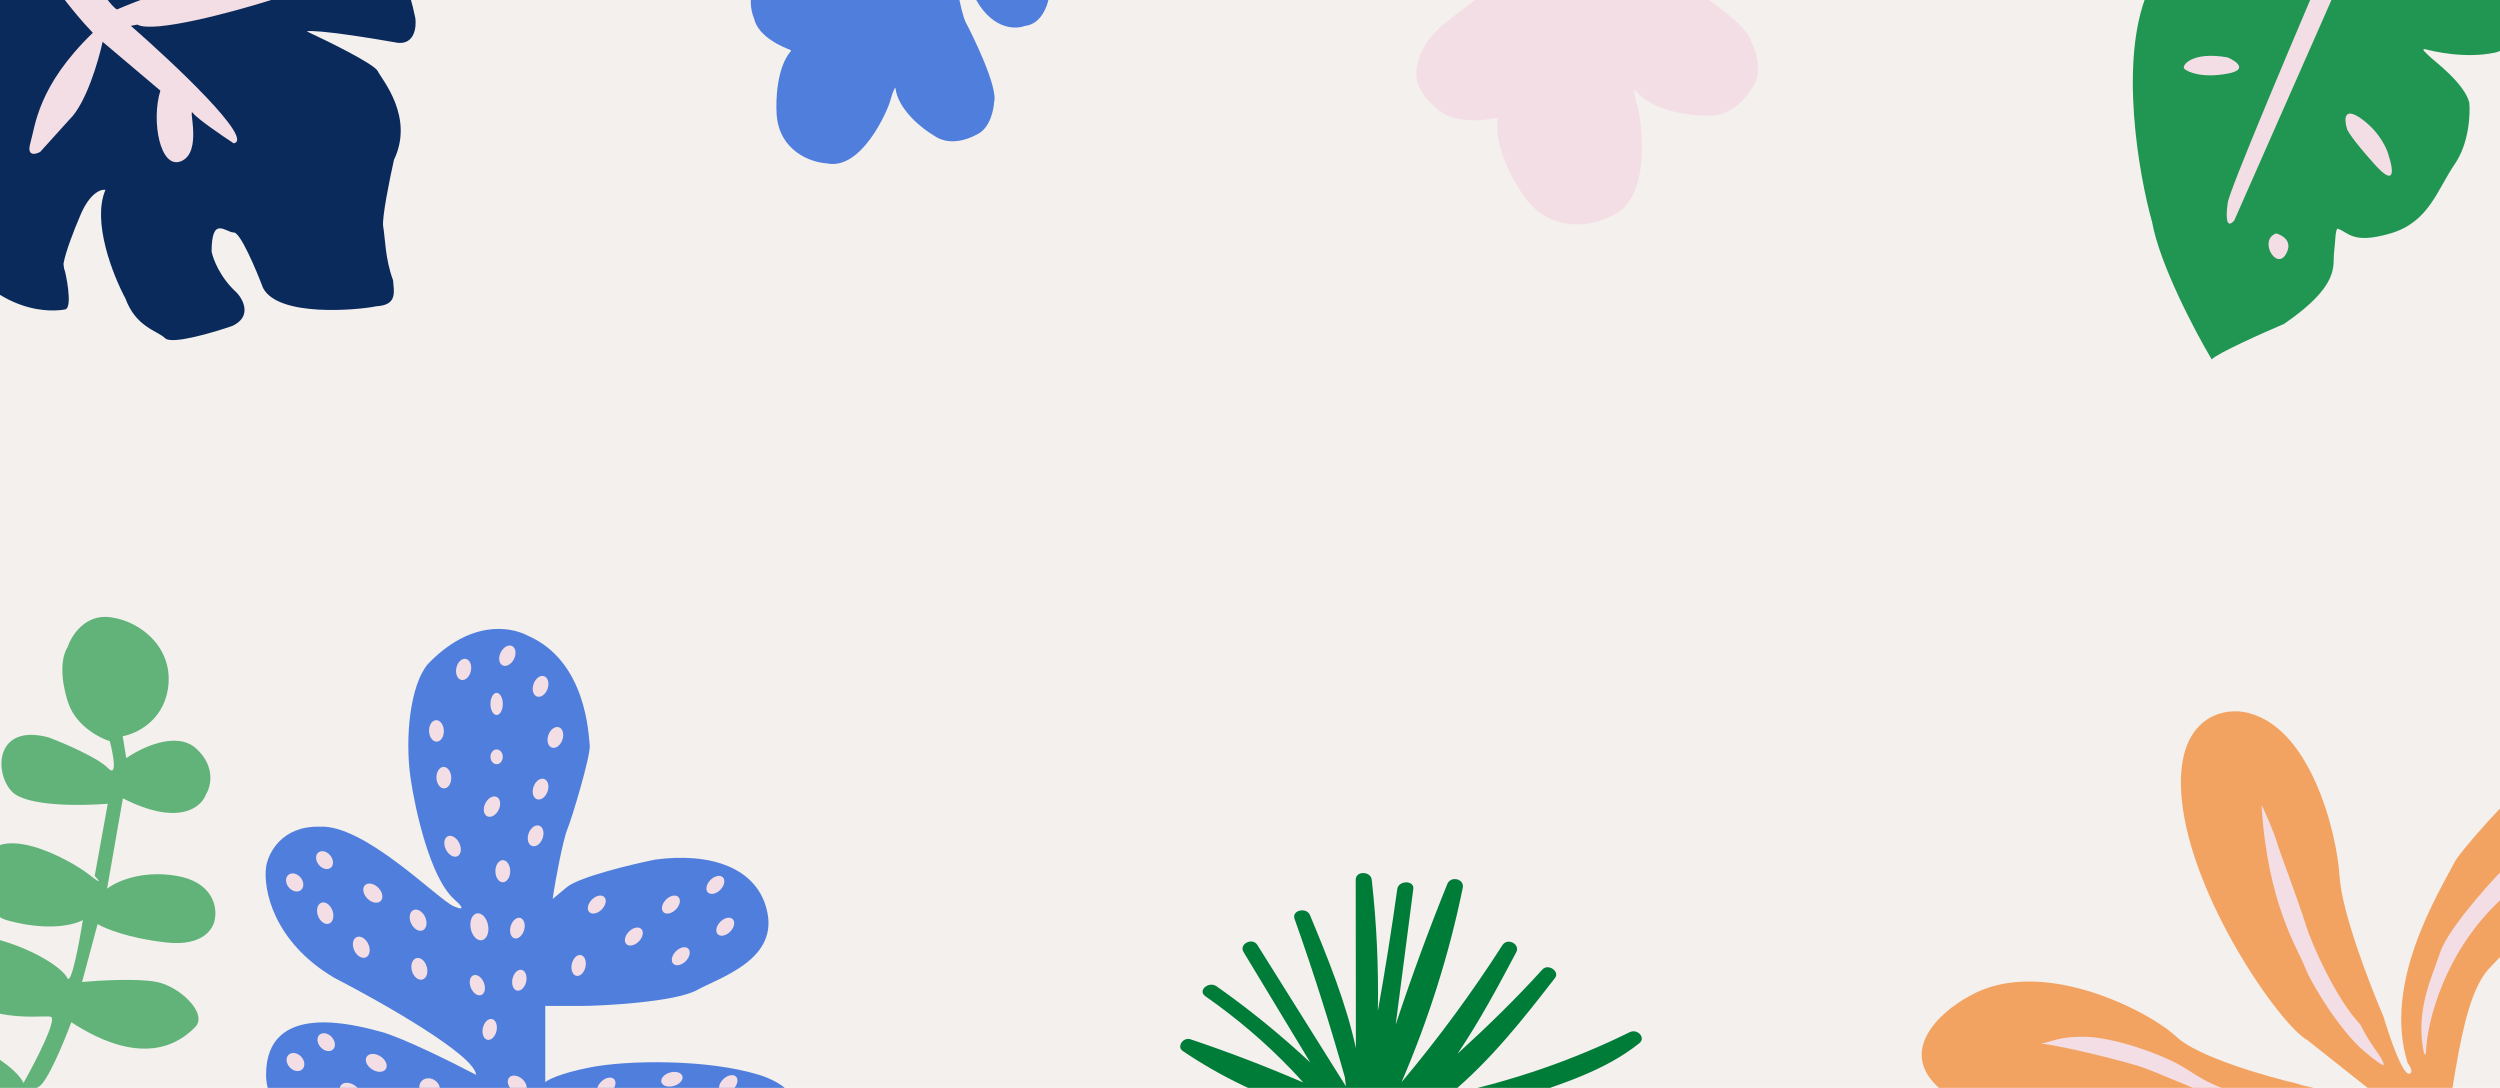 <svg width="1280" height="557" viewBox="0 0 1280 557" fill="none" xmlns="http://www.w3.org/2000/svg">
<g clip-path="url(#clip0_14_87)">
<rect width="1280" height="557" fill="#F4F0ED"/>
<path d="M35.324 360.95C39.681 372.028 51.066 377.915 56.214 379.474C57.993 386.234 60.286 398.447 55.225 393.213C50.165 387.979 32.933 380.597 24.949 377.56C-2.689 370.154 -3.122 395.891 6.183 405.386C13.627 412.982 41.943 412.634 55.17 411.51L48.49 448.5C50.599 450.68 52.948 453.572 45.475 447.692C36.134 440.341 -1.374 419.519 -8.941 441.728C-14.995 459.496 -3.907 469.175 4.133 471.329C22.399 476.223 35.602 474.489 42.431 471.113C40.596 482.65 36.439 504.732 34.487 500.762C32.046 495.799 17.95 486.097 -2.654 480.576C-19.136 476.16 -33.414 482.812 -32.726 490.292C-21.108 527.337 21.428 519.345 25.951 520.557C29.569 521.526 18.16 543.604 12.003 554.521C11.079 551.94 5.453 544.795 -9.658 536.868C-28.547 526.959 -44.562 534.977 -45.267 553.179C-45.814 567.281 -15.725 574.919 1.152 576.928L-40.493 651.945L-22.429 650.861L13.212 580.159C27.631 600.72 45.929 600.775 49.581 601.215C53.233 601.655 72.204 599.198 64.623 577.238C57.042 555.279 14.21 558.344 19.541 556.541C23.805 555.099 32.626 533.836 36.504 523.385C74.577 548.128 93.262 532.668 99.939 525.84C106.616 519.011 92.089 504.885 79.759 502.659C69.895 500.878 50.493 501.998 42.025 502.781L49.969 473.133C53.675 475.382 65.898 480.417 85.145 482.558C104.392 484.699 109.797 474.98 110.093 469.853C111.117 464.024 108.634 451.581 90.514 448.449C72.395 445.318 59.166 451.54 54.816 455.042L62.915 408.738C91.342 423.249 103.135 413.411 105.477 406.678C107.984 402.682 110.488 392.401 100.445 383.247C90.402 374.093 72.396 382.733 64.648 388.197L62.819 376.935C69.4 375.826 83.236 369.48 85.937 352.968C89.313 332.329 72.641 318.167 56.524 316.003C43.631 314.271 36.596 325.385 34.69 331.158C29.398 339.65 32.908 354.558 35.324 360.95Z" fill="#61B379"/>
<path d="M1330.25 -142.467C1325.63 -164.953 1289.84 -190.477 1274.17 -200.397C1270.05 -200.397 1257.69 -209.491 1218.12 -202.051C1186.46 -196.099 1163.16 -152.175 1155.46 -130.958C1174.42 -133.438 1218.12 -117.731 1218.12 -116.905C1218.12 -116.243 1206.57 -116.078 1200.8 -116.078C1173.1 -113.433 1148.59 -95.687 1139.8 -87.145C1124.63 -72.596 1114.24 -46.363 1110.95 -35.065C1144.58 -35.726 1164.53 -24.319 1170.3 -18.532C1166.18 -16.879 1130.73 -14.399 1116.72 -13.572C1105.51 -12.911 1100.5 -6.683 1099.41 -3.652C1084.9 31.398 1095.01 89.21 1101.88 113.734C1105.84 135.558 1123.86 169.671 1132.38 184C1135.68 180.693 1158.49 170.498 1169.48 165.814C1198.33 145.974 1194.26 136.213 1195.03 129.44C1195.87 122.064 1195.58 118.969 1196.68 117.041C1202.45 118.694 1204.1 125.307 1223.89 119.521C1243.67 113.734 1247.79 97.201 1256.86 83.974C1264.12 73.393 1264.83 58.623 1264.28 52.561C1261.81 42.641 1246.15 31.068 1244.5 29.415C1242.85 27.761 1238.73 24.454 1242.02 25.281C1245.32 26.108 1261.81 30.241 1277.47 26.934C1293.14 23.628 1305.5 -12.745 1306.33 -35.065C1307.15 -57.385 1286.54 -79.705 1283.24 -83.011C1280.6 -85.657 1281.59 -87.42 1282.42 -87.971C1289.56 -86.043 1306 -81.689 1314.57 -79.705C1325.29 -77.225 1331.06 -81.358 1333.53 -87.971C1337.53 -98.654 1336.84 -125.044 1330.25 -142.467Z" fill="#219653"/>
<path d="M1165.36 119.521C1168.65 120.347 1174.26 123.654 1170.3 130.267C1165.36 138.534 1156.29 122.827 1165.36 119.521Z" fill="#F3DEE5"/>
<path d="M1288.19 -216.93C1288.19 -214.285 1192.01 4.064 1143.92 112.907C1139.31 118.198 1139.8 109.05 1140.62 103.814C1141.45 93.067 1270.05 -203.704 1276.65 -214.45C1283.24 -225.197 1288.19 -220.237 1288.19 -216.93Z" fill="#F3DEE5"/>
<path d="M1306.33 -119.384C1303.03 -135.256 1283.52 -136.469 1274.17 -135.091C1271.7 -130.131 1280.77 -128.478 1291.49 -122.691C1300.06 -118.062 1304.95 -118.558 1306.33 -119.384Z" fill="#F3DEE5"/>
<path d="M1195.86 -159.064C1189.26 -157.741 1191.46 -154.655 1193.38 -153.277C1199.16 -149.144 1218.94 -149.971 1223.06 -150.797C1227.18 -151.624 1228.01 -153.277 1227.18 -157.411C1226.36 -161.544 1204.1 -160.717 1195.86 -159.064Z" fill="#F3DEE5"/>
<path d="M1249.44 -42.505C1237.57 -47.134 1242.3 -38.923 1246.15 -34.238C1249.99 -30.656 1259.99 -22.5 1269.23 -18.532C1278.46 -14.564 1276.92 -20.185 1275 -23.492C1271.43 -27.901 1261.31 -37.876 1249.44 -42.505Z" fill="#F3DEE5"/>
<path d="M1209.05 60.828C1199.81 54.214 1200.25 61.379 1201.63 65.788C1201.63 66.614 1204.43 71.409 1215.64 83.974C1226.85 96.54 1225.26 86.454 1223.06 79.841C1222.24 76.259 1218.28 67.441 1209.05 60.828Z" fill="#F3DEE5"/>
<path d="M1140.62 37.681C1151.18 35.697 1145.02 31.343 1140.62 29.415C1122.49 26.108 1116.72 33.548 1118.37 35.201C1120.01 36.855 1127.43 40.161 1140.62 37.681Z" fill="#F3DEE5"/>
<path d="M1156.29 -68.958C1147.05 -66.974 1152.44 -63.722 1156.29 -62.345C1168.65 -58.212 1185.14 -62.345 1183.49 -66.478C1181.84 -70.611 1167.83 -71.438 1156.29 -68.958Z" fill="#F3DEE5"/>
<path d="M1275.76 494.488C1255.57 513.169 1256.96 583.451 1245.44 591.463C1240.49 597.888 1211.15 595.455 1195.04 595.991C1163.19 597.053 1128.82 588.236 1113.28 580.539C1095.67 567.85 1058.91 563.866 1042.74 563.46C1012.97 568.793 998.991 563.03 995.719 559.482C969.398 539.418 993.117 518.15 1008.27 510.025C1045.26 488.779 1101.05 518.161 1114.34 530.842C1124.98 540.987 1160.12 551.091 1176.36 554.875C1183.91 557.845 1206.34 559.842 1216.61 560.47L1181.39 532.55C1167.57 525.026 1121.86 459.883 1117.05 409.133C1113.19 368.533 1136.57 362.474 1148.75 364.52C1182.68 370.396 1196.5 426.191 1197.88 448.857C1198.98 466.99 1213.33 504.204 1220.36 520.545C1223.26 530.287 1229.98 550.273 1233.51 549.762C1235.54 549.466 1234.52 546.759 1232.69 544.163C1219.99 503.449 1247.78 458.557 1257.41 440.221C1267.72 425.905 1290.73 402.377 1309.4 384.408C1340.22 348.814 1337.01 348.661 1355.44 346.606C1381.73 348.89 1385.38 370.346 1385.35 386.095C1385.3 409.62 1362.7 431.724 1350.37 438.806C1317.38 453.575 1287.8 481.327 1275.76 494.488Z" fill="#F3A361"/>
<path d="M1280.92 460.132C1251.38 487.245 1242.75 523.371 1242.13 538.045C1242.07 541.098 1241.34 539.851 1240.98 538.846C1236.58 517.291 1244.98 500.855 1249.39 487.533C1253.8 474.212 1281.25 444.867 1283.55 443.265C1285.85 441.662 1309.32 419.869 1314.64 417.196C1319.96 414.522 1343.51 388.912 1344.48 386.869C1345.46 384.826 1358.47 369.623 1348.83 386.239C1347.84 387.955 1336.27 404.547 1335.3 406.59C1334.33 408.634 1317.86 426.241 1280.92 460.132Z" fill="#F3DEE5"/>
<path d="M1165.76 431.183C1164.68 427.28 1159.66 415.37 1157.91 412.031C1160.86 462.964 1176.97 486.624 1180.09 495.048C1183.22 503.473 1198.18 527.934 1210.45 538.202C1222.72 548.47 1221.03 545.545 1219.24 541.999C1217.82 539.162 1213.82 535.177 1208.47 524.54C1195.75 511.166 1183.45 482.672 1180.94 474.635C1176.2 459.47 1167.1 436.061 1165.76 431.183Z" fill="#F3DEE5"/>
<path d="M1095.54 545.993C1090.21 544.229 1059.87 536.159 1045.02 534.298C1050.61 533.487 1054.6 530.373 1068.62 530.875C1082.64 531.377 1105.49 539.301 1116.4 545.504C1128.84 552.577 1126.71 555.421 1178.3 570.131C1182.46 571.315 1209.55 575.743 1219.94 577.407C1219.24 579.538 1212.19 579.376 1208.76 579.028C1164.3 578.503 1114.19 552.165 1095.54 545.993Z" fill="#F3DEE5"/>
<path d="M290.558 424.367C288.429 429.352 284.444 449.766 282.968 460.261L290.558 453.964C297.284 448.874 323.026 442.629 335.465 440.11C363.294 436.331 388.594 443.888 393.021 467.818C397.449 491.747 368.354 500.564 356.969 506.861C345.585 513.158 307.635 515.047 297.516 515.047H279.174V554.091C280.439 552.831 286.763 549.557 301.943 546.534C320.918 542.755 362.029 542.126 388.594 550.312C415.158 558.499 415.158 580.539 403.773 595.023C392.389 609.507 364.559 607.618 353.807 607.618H312.695C296.883 612.026 307.635 629.658 307.635 638.474C307.635 647.29 325.978 666.812 328.508 675.628C330.532 682.681 322.604 687.803 318.388 689.482C311.304 692.001 306.139 684.724 301.943 680.666C296.883 677.14 278.942 674.648 270.319 671.499C256.172 672.759 238.273 668.072 232.37 666.812C201.378 660.2 199.059 647.29 201.378 638.474C209.474 622.353 233.002 622.101 243.754 623.99C255.139 623.361 270.319 632.807 270.319 629.658C270.319 626.509 257.037 615.174 250.079 611.396C244.513 608.373 199.269 595.443 177.343 589.355C143.948 582.302 136.021 560.388 136.232 550.312C136.232 512.529 181.138 524.493 195.053 528.272C206.185 531.294 232.159 544.225 243.754 550.312C243.248 540.237 195.053 512.948 171.018 500.564C139.647 481.924 134.756 455.013 136.232 443.888C137.286 436.854 144.201 422.881 163.429 423.261C186.494 421.748 224.149 460.532 232.37 464.039C239.453 467.062 235.321 462.78 232.37 460.261C220.226 449.178 212.552 414.501 210.232 398.548C207.196 377.893 210.001 350.636 219.087 339.983C240.339 317.816 260.6 320.409 270.319 325.499C300.447 338.672 301.311 376.507 301.943 381.545C302.575 386.583 292.687 419.381 290.558 424.367Z" fill="#4F7EDD"/>
<ellipse cx="254.275" cy="387.492" rx="3.162" ry="3.778" fill="#F3DEE5"/>
<ellipse cx="254.275" cy="360.414" rx="3.162" ry="5.668" fill="#F3DEE5"/>
<ellipse rx="3.793" ry="5.513" transform="matrix(0.944 0.33 -0.333 0.943 276.767 351.418)" fill="#F3DEE5"/>
<ellipse rx="3.793" ry="5.513" transform="matrix(0.944 0.33 -0.333 0.943 284.357 377.57)" fill="#F3DEE5"/>
<ellipse rx="3.793" ry="5.513" transform="matrix(0.944 0.33 -0.333 0.943 276.767 404.019)" fill="#F3DEE5"/>
<ellipse rx="3.793" ry="5.513" transform="matrix(0.944 0.33 -0.333 0.943 274.237 427.948)" fill="#F3DEE5"/>
<ellipse rx="3.795" ry="5.51" transform="matrix(0.999 -0.032 0.032 0.999 227.253 398.158)" fill="#F3DEE5"/>
<ellipse rx="3.795" ry="5.51" transform="matrix(0.999 -0.032 0.032 0.999 223.458 374.228)" fill="#F3DEE5"/>
<ellipse rx="3.794" ry="5.511" transform="matrix(0.979 0.205 -0.207 0.978 237.373 342.742)" fill="#F3DEE5"/>
<ellipse rx="3.792" ry="5.515" transform="matrix(0.9 0.437 -0.44 0.898 259.763 335.728)" fill="#F3DEE5"/>
<ellipse rx="3.792" ry="5.515" transform="matrix(0.9 0.437 -0.44 0.898 251.889 412.992)" fill="#F3DEE5"/>
<ellipse cx="257.438" cy="446.057" rx="3.795" ry="5.668" fill="#F3DEE5"/>
<ellipse rx="3.792" ry="5.672" transform="matrix(0.9 -0.437 0.44 0.898 231.719 433.285)" fill="#F3DEE5"/>
<ellipse rx="3.788" ry="5.047" transform="matrix(0.778 -0.628 0.631 0.776 166.168 440.385)" fill="#F3DEE5"/>
<ellipse rx="3.936" ry="5.047" transform="matrix(0.778 -0.628 0.631 0.776 150.874 451.813)" fill="#F3DEE5"/>
<ellipse rx="3.941" ry="5.697" transform="matrix(0.941 -0.338 0.341 0.94 166.507 467.543)" fill="#F3DEE5"/>
<ellipse rx="3.935" ry="5.706" transform="matrix(0.716 -0.698 0.701 0.713 190.887 457.281)" fill="#F3DEE5"/>
<ellipse rx="3.94" ry="5.699" transform="matrix(0.91 -0.415 0.418 0.908 184.976 484.985)" fill="#F3DEE5"/>
<ellipse rx="3.94" ry="5.699" transform="matrix(0.909 -0.417 0.42 0.908 214.076 471.133)" fill="#F3DEE5"/>
<ellipse rx="3.942" ry="5.696" transform="matrix(0.963 -0.27 0.272 0.962 214.712 496.052)" fill="#F3DEE5"/>
<ellipse rx="4.52" ry="6.989" transform="matrix(0.984 -0.18 0.182 0.983 245.443 474.524)" fill="#F3DEE5"/>
<ellipse rx="3.578" ry="5.437" transform="matrix(0.962 0.273 -0.275 0.961 264.906 475.196)" fill="#F3DEE5"/>
<ellipse rx="3.571" ry="5.447" transform="matrix(0.717 0.697 -0.7 0.714 305.556 463.139)" fill="#F3DEE5"/>
<ellipse rx="3.571" ry="5.447" transform="matrix(0.717 0.697 -0.7 0.714 343.506 463.139)" fill="#F3DEE5"/>
<ellipse rx="3.571" ry="5.447" transform="matrix(0.717 0.697 -0.7 0.714 366.275 453.064)" fill="#F3DEE5"/>
<ellipse rx="3.571" ry="5.447" transform="matrix(0.717 0.697 -0.7 0.714 371.335 474.475)" fill="#F3DEE5"/>
<ellipse rx="3.571" ry="5.447" transform="matrix(0.717 0.697 -0.7 0.714 348.565 489.588)" fill="#F3DEE5"/>
<ellipse rx="3.571" ry="5.447" transform="matrix(0.717 0.697 -0.7 0.714 324.531 479.512)" fill="#F3DEE5"/>
<ellipse rx="3.578" ry="5.436" transform="matrix(0.977 0.214 -0.216 0.976 296.259 494.322)" fill="#F3DEE5"/>
<ellipse rx="3.578" ry="5.436" transform="matrix(0.977 0.214 -0.216 0.976 265.9 501.878)" fill="#F3DEE5"/>
<ellipse rx="3.577" ry="5.438" transform="matrix(0.929 -0.37 0.373 0.928 244.395 504.397)" fill="#F3DEE5"/>
<ellipse rx="3.578" ry="5.436" transform="matrix(0.977 0.214 -0.216 0.976 250.72 527.068)" fill="#F3DEE5"/>
<ellipse rx="3.855" ry="5.106" transform="matrix(0.787 -0.617 0.642 0.767 167.017 533.586)" fill="#F3DEE5"/>
<ellipse rx="4.006" ry="5.106" transform="matrix(0.787 -0.617 0.642 0.767 151.283 543.758)" fill="#F3DEE5"/>
<ellipse rx="3.97" ry="5.822" transform="matrix(0.589 -0.808 0.826 0.564 179.329 558.979)" fill="#F3DEE5"/>
<ellipse rx="3.97" ry="5.823" transform="matrix(0.585 -0.811 0.829 0.56 192.642 544.186)" fill="#F3DEE5"/>
<ellipse rx="3.625" ry="5.525" transform="matrix(0.726 0.687 -0.71 0.704 310.411 556.348)" fill="#F3DEE5"/>
<ellipse rx="3.575" ry="5.6" transform="matrix(0.303 0.953 -0.958 0.286 344.009 552.568)" fill="#F3DEE5"/>
<ellipse rx="3.625" ry="5.525" transform="matrix(0.726 0.687 -0.71 0.704 372.875 555.085)" fill="#F3DEE5"/>
<ellipse rx="4.856" ry="5.529" transform="matrix(0.71 -0.705 0.727 0.686 219.991 557.185)" fill="#F3DEE5"/>
<ellipse rx="3.865" ry="5.529" transform="matrix(0.71 -0.705 0.727 0.686 264.834 555.364)" fill="#F3DEE5"/>
<path d="M192.598 156.826C203.582 156.191 201.682 149.623 201.246 143.479C197.142 132.474 197.189 121.399 196.205 116.047C195.418 111.765 199.549 91.454 201.713 81.835C212.241 59.841 195.555 40.775 193.352 36.338C191.589 32.788 168.391 21.328 157.013 16.041C162.382 15.054 190.501 19.57 203.89 21.951C212.337 22.612 213.257 13.774 212.661 9.273C198.777 -58.726 150.464 -55.351 147.212 -56.166C142.848 -57.261 130.304 -58.823 124.506 -58.91L172.101 -64.198C184.011 -65.834 192.044 -58.872 194.571 -55.186C204.584 -52.046 209.191 -59.948 210.243 -64.291C208.969 -82.554 173.726 -104.435 164.263 -106.846C153.814 -109.509 102.835 -108.878 92.767 -107.028C84.714 -105.548 85.788 -108.512 87.332 -110.179C92.488 -124.406 127.46 -130.925 144.302 -132.407C164.168 -136.057 160.702 -145.104 156.485 -149.17C123.415 -189.435 15.494 -161.302 -1.823 -149.82C-15.676 -140.634 -21.968 -123.523 -23.381 -116.116C-35.935 -121.003 -62.207 -109.673 -73.774 -103.397C-108.468 -89.828 -115.349 -54.027 -114.453 -37.822C-120.887 -12.431 -112.906 23.452 -108.3 44.739C-106.429 53.387 -81.798 102.119 -71.9 110.675C-63.981 117.519 -59.576 107.257 -58.364 101.271C-56.966 87.734 -48.464 65.79 -44.387 56.511C-34.596 40.324 -25.474 37.357 -22.137 37.897C-47.905 81.919 -35.28 110.119 -26.477 123.769C-1.249 162.886 27.947 159.417 33.316 158.431C37.612 157.641 33.304 138.375 33.106 138.411C32.909 138.447 32.46 135.25 32.492 135.066C33.557 128.783 38.366 116.694 40.638 111.435C45.552 98.912 51.583 96.743 53.984 97.224C46.975 113.452 57.867 141.008 64.189 152.757C69.702 167.652 80.384 169.148 84.6 173.215C87.973 176.468 108.824 170.377 118.828 166.924C129.075 162.275 124.71 153.624 121.247 149.88C112.595 142.063 109.038 132.526 108.341 128.735C108.377 110.053 115.591 119.103 119.74 119.032C123.06 118.975 131.076 137.929 134.67 147.413C142.453 162.583 183.467 158.735 192.598 156.826Z" fill="#0A2A5C"/>
<path d="M98.787 57.866C100.988 60.781 113.632 69.432 119.679 73.393C130.418 71.42 89.029 32.454 66.992 13.217L70.348 12.601C78.41 17.206 119.345 6.132 138.805 0.02C150.859 -3.855 142.68 -7.839 137.083 -9.347C124.718 -19.248 80.477 -4.016 59.902 4.837C54.589 2.355 36.237 -29.548 32.815 -33.069C30.077 -35.886 26.128 -44.29 24.495 -48.14C33.139 -46.408 58.768 -51.671 70.502 -54.519C89.294 -57.973 98.661 -66.15 100.995 -69.806C89.169 -85.473 31.756 -59.409 23.337 -55.587L23.143 -55.499C15.458 -52.012 12.092 -59.002 15.627 -62.418C19.162 -65.835 48.754 -116.231 54.851 -120.81C59.728 -124.473 60.701 -126.727 60.578 -127.396C58.082 -131.917 45.668 -126.731 39.773 -123.572C32.636 -120.877 32.457 -118.078 20.274 -101.314C10.527 -87.903 9.447 -74.655 10.124 -69.707C9.633 -72.383 -12.085 -111.276 -17.889 -116.434C-22.533 -120.561 -22.956 -117.578 -22.587 -115.571C-15.041 -85.832 -3.053 -65.902 -1.521 -61.342C-0.295 -57.694 -1.413 -56.981 -2.125 -57.081C-16.774 -58.262 -31.861 -52.769 -37.573 -49.875C-44.71 -47.18 -56.826 -26.279 -56.211 -22.933C-55.597 -19.588 -58.573 -9.358 -53.875 -10.221C-50.117 -10.912 -41.339 -21.286 -37.419 -26.387C-34.153 -29.754 -25.409 -35.28 -21.445 -37.622C-14.904 -38.271 -2.417 -47.344 3.008 -51.799C13.251 -23.248 36.956 5.826 47.529 16.794C19.248 44.124 18.116 64.391 15.565 73.16C13.524 80.175 18.055 79.158 20.575 77.772L35.566 61.184C44.05 52.985 50.417 31.249 52.539 21.407L82.111 46.406C77.31 61.813 81.983 87.237 92.9 82.464C103.818 77.691 96.036 54.221 98.787 57.866Z" fill="#F3DEE5"/>
<path d="M815.514 -163.745C818.24 -160.4 825.001 -153.467 830.242 -152.485C836.793 -151.259 864.169 -137.068 867.62 -129.707C870.386 -124.812 873.637 -113.193 864.513 -105.878C860.772 -100.504 848.276 -92.791 828.217 -104.936C828.11 -103.071 828.655 -98.801 831.692 -96.644C835.487 -93.949 845.452 -86.757 848.722 -86.377C851.991 -85.996 887.78 -70.627 889.955 -58.576C892.904 -52.599 896.519 -38.91 887.386 -31.967C883.033 -26.267 869.02 -18.359 847.796 -32.337C841.634 -36.523 828.813 -46.093 826.826 -50.884C825.577 -51.162 823.48 -50.611 825.085 -46.182C827.092 -40.647 847.717 -17.434 853.863 -13.868C860.009 -10.302 893.616 10.711 896.197 20.423C898.64 24.861 902.459 35.627 898.185 43.188C892.842 52.64 884.647 59.838 874.386 59.173C865.544 59.402 845.646 57.032 836.784 45.714C836.645 46.338 836.775 48.973 838.409 54.519C840.452 61.45 846.193 103.21 824.503 110.758C815.623 115.49 794.385 120.108 780.471 100.726C774.996 93.107 764.61 74.502 766.868 61.032C767.015 60.718 766.846 60.195 764.994 60.615C762.68 61.141 744.139 64.416 735.521 55.327C732.517 53.232 726.276 47.185 725.338 39.759C724.166 30.476 730.403 19.604 738.61 12.872C746.817 6.14 761.442 -4.484 763.255 -6.394C765.068 -8.303 787.399 -27.044 792.239 -37.879C793.877 -40.56 796.945 -46.756 796.113 -50.087C794.595 -48.806 791.196 -45.768 789.756 -43.868C787.955 -41.493 770.731 -23.351 757.725 -22.082C752.014 -20.848 739.425 -20.304 734.755 -28.005C731.245 -31.64 725.195 -41.075 729.068 -49.743C730.503 -54.282 736.399 -65.114 748.51 -72.134C755.109 -75.959 756.102 -76.671 754.847 -76.104C752.658 -74.984 750.635 -73.944 748.951 -73.077C751.181 -74.265 753.798 -75.63 754.847 -76.104C764.202 -80.892 776.576 -87.16 778.371 -87.81C781.139 -88.813 788.856 -96.464 790.524 -103.958C787.009 -101.849 779.606 -97.621 778.117 -97.582C776.256 -97.534 757.739 -93.328 753.762 -103.003C749.421 -108.789 743.204 -122.287 753.062 -129.993C756.994 -133.976 767.898 -143.23 780.058 -148.389C784.357 -150.208 793.405 -154.416 795.209 -156.698C797.463 -159.551 796.973 -160.469 799.264 -161.926C801.554 -163.382 808.927 -166.367 815.514 -163.745Z" fill="#F3DEE5"/>
<path d="M530.645 -105.377C531.102 -101.993 532.799 -94.518 535.931 -91.688C539.846 -88.152 552.459 -67.254 551.745 -60.859C551.588 -56.411 548.978 -47.224 539.796 -46.059C535.048 -43.977 523.424 -43.938 514.905 -60.429C514.062 -59.214 512.665 -56.106 513.823 -53.395C515.27 -50.007 519.024 -41.032 521.073 -39.423C523.123 -37.815 540.927 -12.644 537.413 -3.61C536.932 1.643 533.713 12.379 524.678 13.289C519.382 15.337 506.654 14.882 498.106 -3.328C495.677 -8.702 490.98 -20.462 491.619 -24.518C490.891 -25.222 489.248 -25.717 488.5 -22.064C487.566 -17.498 491.892 6.699 494.566 11.647C497.241 16.595 511.238 44.673 508.965 52.296C508.779 56.302 506.906 65.148 500.894 68.485C493.38 72.656 484.873 74.126 478.221 69.435C472.158 65.935 459.706 56.108 458.404 44.804C458.052 45.168 457.05 47.001 455.861 51.42C454.374 56.943 440.983 87.505 423.222 83.633C415.271 83.155 399.026 77.492 397.647 58.656C397.101 51.249 397.783 34.397 404.876 26.238C405.105 26.087 405.207 25.664 403.784 25.182C402.004 24.58 388.134 19.125 386.075 9.427C384.914 6.771 383.201 0.109 385.638 -5.292C388.684 -12.042 397.389 -16.802 405.712 -17.954C414.036 -19.105 428.3 -20.23 430.314 -20.769C432.327 -21.309 455.149 -24.726 462.896 -30.039C465.11 -31.172 469.742 -34.085 470.558 -36.678C469.003 -36.441 465.454 -35.795 463.696 -35.109C461.498 -34.25 442.371 -29.125 433.068 -33.645C428.702 -35.173 419.979 -40.011 420.011 -47.14C419.144 -51.044 418.961 -59.915 425.16 -64.165C428.004 -66.636 436.463 -71.51 447.54 -71.241C453.576 -71.094 454.541 -71.164 453.459 -71.301C451.519 -71.449 449.723 -71.584 448.228 -71.695C450.224 -71.575 452.555 -71.415 453.459 -71.301C461.754 -70.665 472.698 -69.78 474.178 -69.477C476.461 -69.01 484.833 -70.983 489.058 -75.352C485.813 -75.382 479.068 -75.589 478.047 -76.178C476.77 -76.915 462.532 -81.732 463.848 -89.907C463.31 -95.607 464.693 -107.289 474.534 -108.415C478.835 -109.478 490.022 -111.216 500.362 -109.671C504.016 -109.122 511.864 -108.221 514.025 -109.016C516.726 -110.01 516.775 -110.832 518.923 -110.868C521.072 -110.904 527.283 -109.871 530.645 -105.377Z" fill="#4F7EDD"/>
<path d="M837.219 559.657C814.504 562.535 791.628 564.351 768.704 565.207C771.829 564.2 774.962 563.216 778.079 562.184C799.623 555.048 822.149 547.975 839.351 534.102C842.817 531.306 838.383 526.513 834.382 528.489C805.502 542.758 774.485 553.431 742.313 560.297C763.256 542.895 780.102 521.465 796.175 500.693C798.741 497.377 792.636 493.16 789.734 496.363C776.106 511.414 761.427 525.661 746.26 539.517C757.531 522.803 767.028 505.078 776.314 487.544C778.487 483.444 771.852 479.85 769.233 483.937C753.68 508.215 736.434 531.657 717.596 554.092C731.438 521.797 742.007 488.493 748.94 454.511C749.86 449.999 742.808 448.234 741.032 452.61C731.385 476.397 722.571 500.431 714.586 524.675C717.594 501.503 720.602 478.331 723.612 455.16C724.205 450.583 716.04 450.659 715.411 455.16C712.497 476.029 709.169 496.853 705.473 517.628C705.862 495.209 704.85 472.774 702.331 450.441C701.824 445.955 694.126 445.752 694.13 450.441C694.159 479.175 694.189 507.91 694.218 536.644C689.169 513.399 679.936 490.756 670.717 468.555C668.947 464.292 661.227 466.004 662.809 470.454C672.33 497.23 680.885 524.257 688.554 551.478C688.768 553.055 688.963 554.631 689.128 556.215C674.006 532.081 658.885 507.949 643.764 483.815C641.229 479.77 634.227 483.358 636.683 487.423C648.077 506.278 659.473 525.132 670.867 543.986C655.944 530.063 639.966 517.01 622.923 505.004C618.85 502.157 613.013 507.162 617.125 510.057C633.299 521.365 648.185 534.035 661.453 547.927C663.432 549.999 665.359 552.106 667.259 554.229C648.417 546.091 629.156 538.695 609.517 532.104C605.804 530.857 602.332 535.908 605.529 538.075C624.99 551.276 646.69 561.634 669.69 568.89C671.368 569.645 673.044 570.402 674.731 571.141C651.028 569.296 627.326 567.448 603.623 565.601C599.07 565.247 597.958 571.984 602.532 572.619C613.559 574.151 624.609 575.678 635.683 577.076C623.583 579.258 611.625 582.065 599.907 585.53C594.84 587.028 596.929 593.171 602.088 592.421C627.415 588.735 652.922 586.057 678.533 584.429C682.19 584.196 685.892 583.938 689.599 583.72C684.092 599.516 677.8 615.088 670.684 630.368C660.162 649.636 649.643 668.904 639.121 688.172C636.885 692.269 643.62 695.861 646.202 691.78C658.227 672.762 668.921 653.124 678.29 633.015C686.383 618.193 694.476 603.372 702.569 588.55C726.302 603.901 751.08 617.973 775.872 631.986C780.348 634.517 784.278 628.423 780.012 625.816C760.077 613.634 740.14 601.454 720.205 589.273C744.808 595.085 769.41 600.898 794.013 606.71C799.132 607.921 801.204 601.213 796.194 599.819C783.56 596.308 770.95 592.71 758.322 589.16C779.085 590.964 799.845 592.769 820.607 594.573C825.179 594.97 826.226 588.315 821.697 587.554C798.664 583.683 775.628 579.811 752.595 575.94C781.706 574.256 810.698 571.131 839.406 566.544C844.652 565.709 842.332 559.009 837.219 559.657Z" fill="#007C39"/>
</g>
<defs>
<clipPath id="clip0_14_87">
<rect width="1280" height="557" fill="white"/>
</clipPath>
</defs>
</svg>
